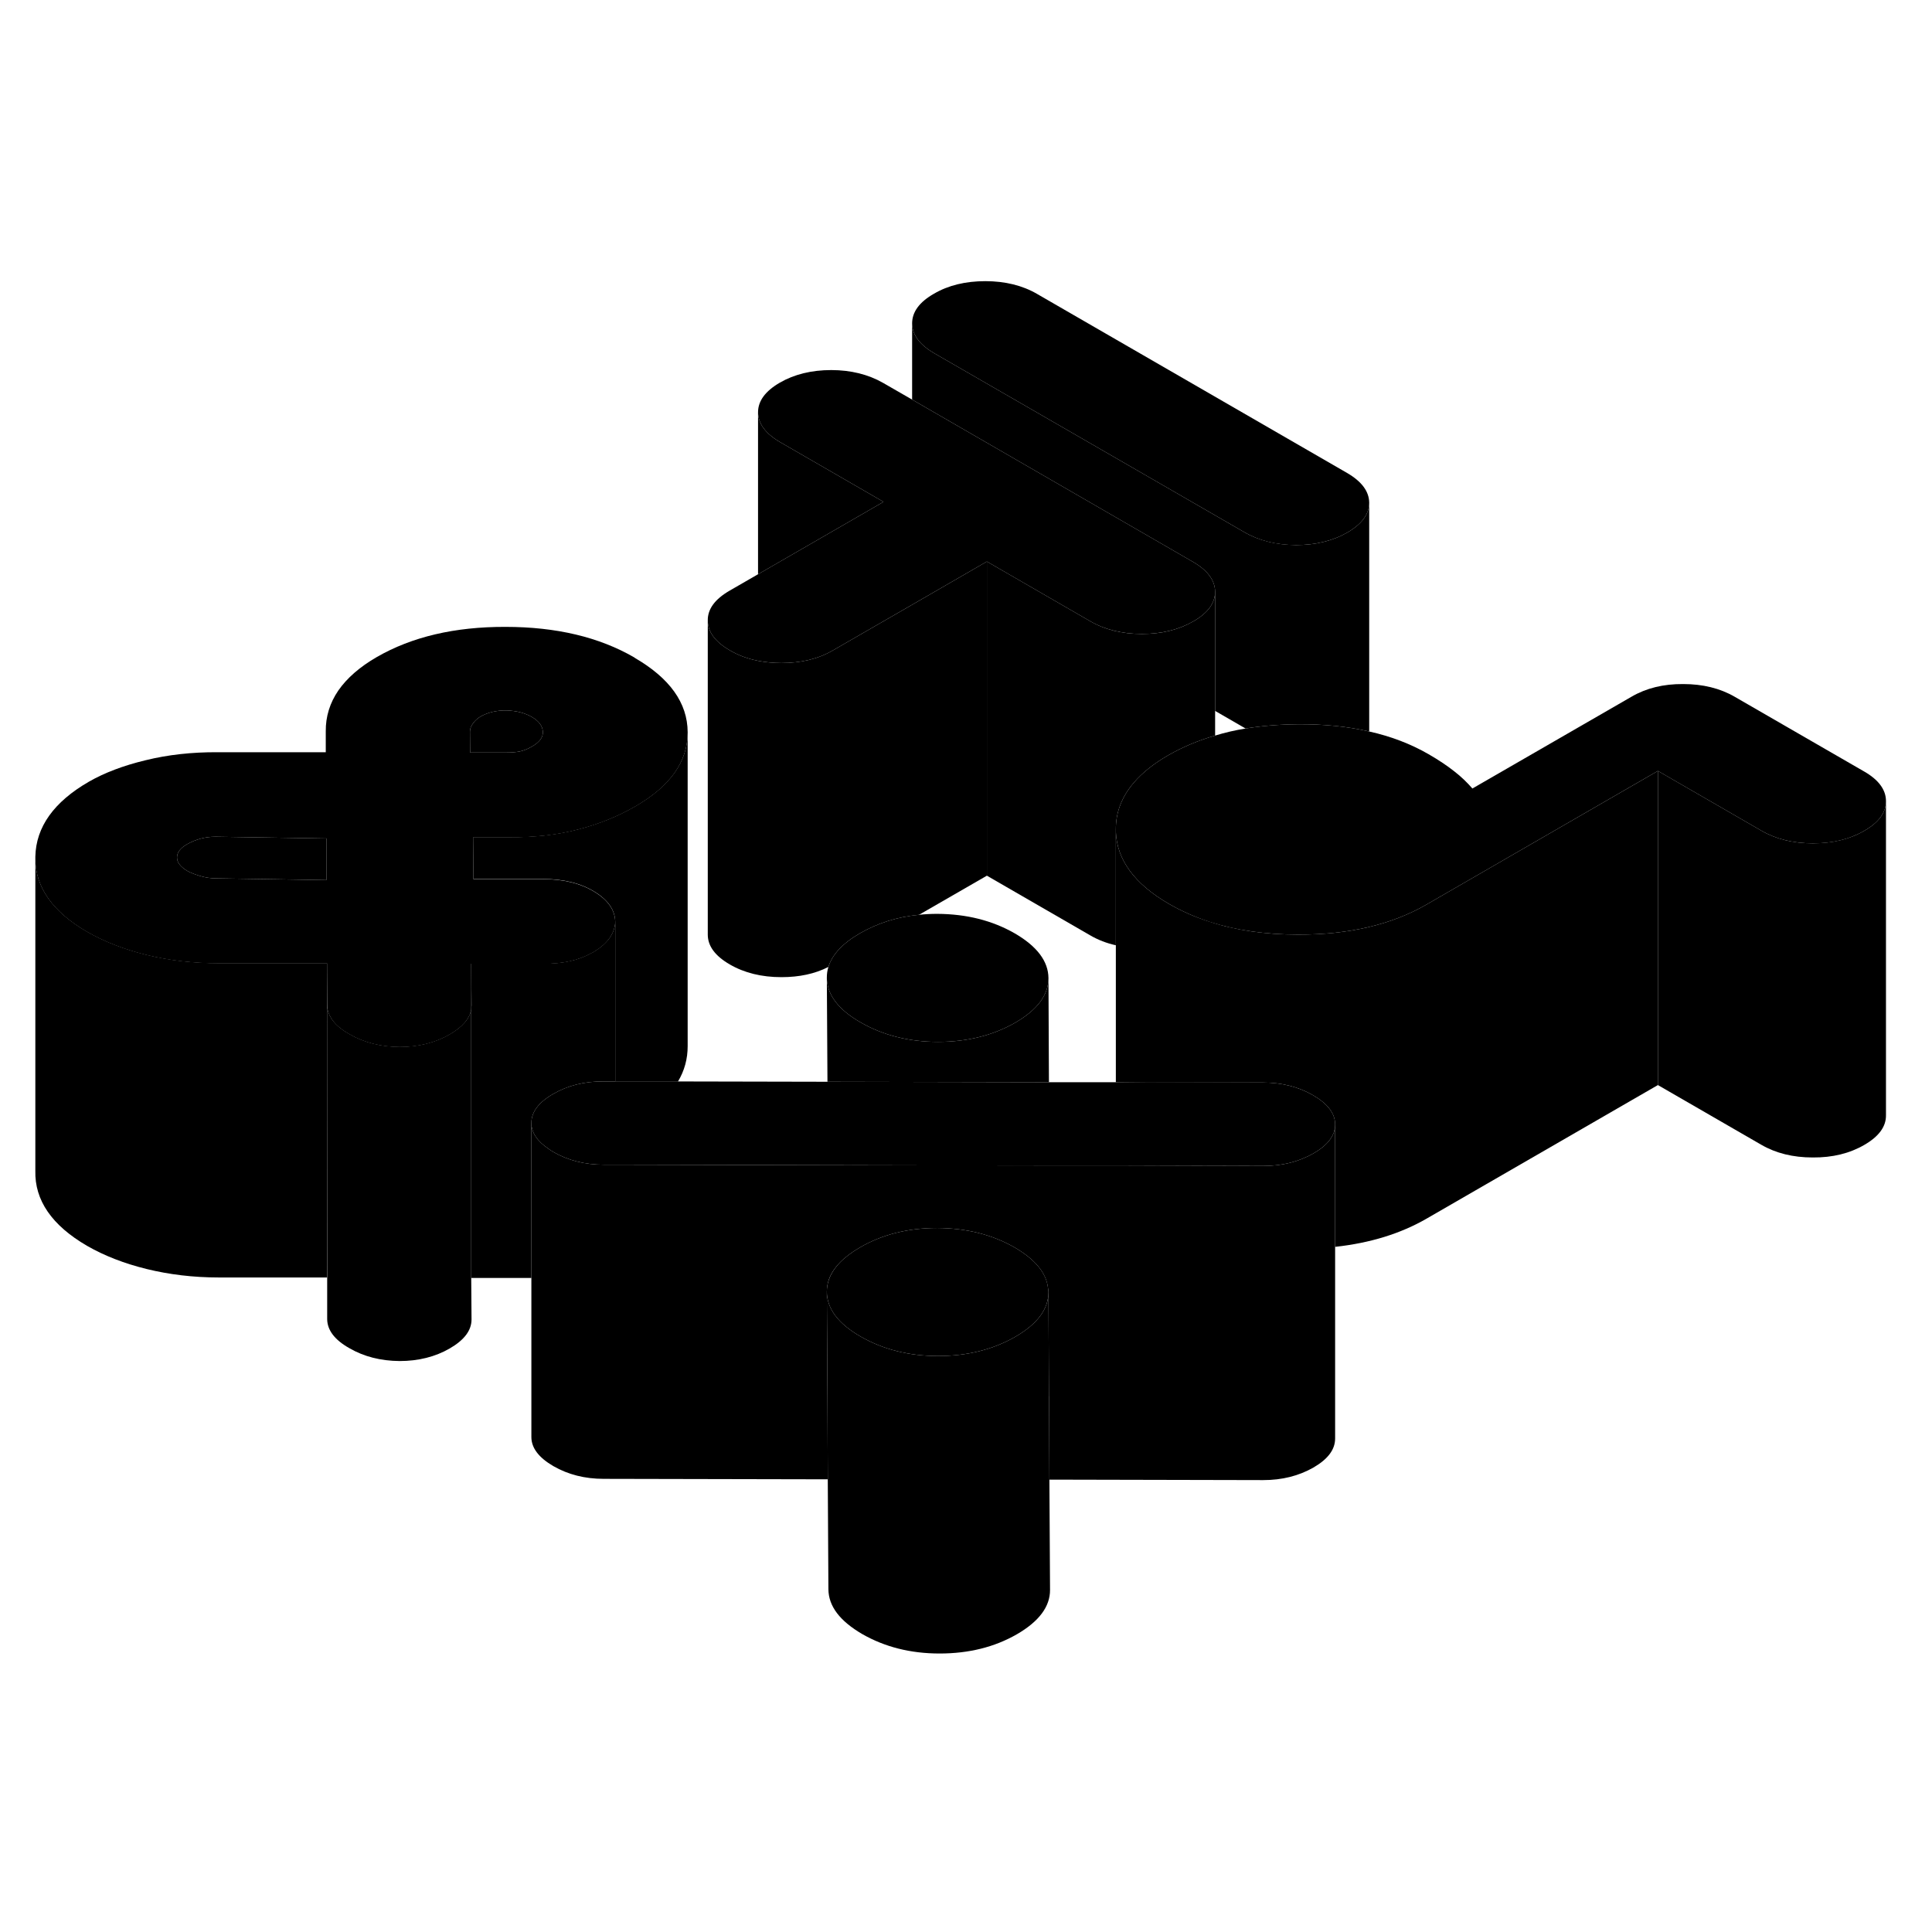 <svg width="24" height="24" viewBox="0 0 123 92" class="pr-icon-iso-duotone-secondary" xmlns="http://www.w3.org/2000/svg" stroke-width="1px" stroke-linecap="round" stroke-linejoin="round">
    <path d="M30 45.85V48.76C30 48.67 30.02 48.59 30.02 48.5L30 45.85Z" class="pr-icon-iso-duotone-primary-stroke" stroke-linejoin="round"/>
    <path d="M30.02 68.5C30.02 69.2 29.56 69.81 28.63 70.35C27.71 70.88 26.64 71.15 25.44 71.15C24.24 71.14 23.17 70.87 22.24 70.33C21.3 69.8 20.84 69.18 20.83 68.49V65.83L20.82 45.83V48.49C20.83 48.78 20.92 49.05 21.08 49.31C21.3 49.68 21.69 50.02 22.24 50.33C23.17 50.87 24.24 51.14 25.44 51.15C26.64 51.15 27.71 50.88 28.63 50.35C29.44 49.88 29.9 49.35 30 48.76V65.85L30.02 68.5Z" class="pr-icon-iso-duotone-primary-stroke" stroke-linejoin="round"/>
    <path d="M20.82 45.83V65.83H13.93C12.29 65.83 10.76 65.64 9.33 65.29C7.91 64.94 6.65 64.45 5.55 63.82C3.31 62.52 2.2 60.92 2.25 59.03V39.15C2.25 40.99 3.36 42.55 5.55 43.82C6.65 44.45 7.91 44.94 9.33 45.29C10.76 45.64 12.29 45.82 13.93 45.82H20.82V45.83Z" class="pr-icon-iso-duotone-primary-stroke" stroke-linejoin="round"/>
    <path d="M30 45.85V48.76C30 48.67 30.02 48.59 30.02 48.5L30 45.85Z" class="pr-icon-iso-duotone-primary-stroke" stroke-linejoin="round"/>
    <path d="M66.75 46.77C66.75 47.84 66.05 48.79 64.63 49.61C63.21 50.42 61.58 50.83 59.72 50.83C57.86 50.83 56.22 50.41 54.79 49.59C53.36 48.77 52.65 47.82 52.64 46.74C52.64 46.51 52.67 46.28 52.74 46.06C52.98 45.27 53.65 44.55 54.76 43.91C55.88 43.27 57.12 42.87 58.51 42.74C58.88 42.7 59.27 42.68 59.67 42.68C61.53 42.69 63.17 43.1 64.6 43.92C66.03 44.75 66.74 45.7 66.75 46.77Z" class="pr-icon-iso-duotone-primary-stroke" stroke-linejoin="round"/>
    <path d="M120.07 35.5V35.52C120.07 36.24 119.6 36.87 118.69 37.39C117.76 37.93 116.67 38.2 115.41 38.19C114.15 38.19 113.06 37.92 112.13 37.38L105.55 33.58L90.83 42.08C88.6 43.37 85.87 44.01 82.64 44C80.56 44 78.69 43.73 77.01 43.19C76.09 42.89 75.23 42.51 74.43 42.05C72.23 40.78 71.1 39.24 71.04 37.44V37.31C71.03 36.22 71.42 35.22 72.19 34.32C72.73 33.69 73.46 33.11 74.38 32.58C75.29 32.06 76.28 31.64 77.36 31.33C77.98 31.14 78.62 30.99 79.3 30.88C80.35 30.71 81.46 30.62 82.65 30.61C84.29 30.6 85.8 30.75 87.17 31.07C88.56 31.38 89.81 31.86 90.94 32.51C91.6 32.89 92.15 33.26 92.59 33.61C93.03 33.95 93.41 34.32 93.74 34.7L103.88 28.85C104.81 28.31 105.9 28.04 107.16 28.05C108.41 28.05 109.51 28.32 110.44 28.86L118.67 33.61C119.6 34.14 120.07 34.78 120.07 35.5Z" class="pr-icon-iso-duotone-primary-stroke" stroke-linejoin="round"/>
    <path d="M87.17 16.5C87.17 17.23 86.71 17.86 85.78 18.4C84.86 18.93 83.76 19.2 82.51 19.2C81.25 19.2 80.15 18.92 79.22 18.38L59.48 6.99C58.55 6.45 58.08 5.82 58.07 5.09C58.07 4.36 58.53 3.73 59.46 3.2C60.38 2.66 61.48 2.4 62.73 2.4C63.98 2.4 65.09 2.67 66.02 3.21L85.76 14.61C86.69 15.15 87.16 15.78 87.17 16.5Z" class="pr-icon-iso-duotone-primary-stroke" stroke-linejoin="round"/>
    <path d="M66.75 66.77C66.75 67.84 66.05 68.79 64.63 69.61C63.21 70.42 61.58 70.83 59.72 70.83C57.86 70.83 56.22 70.41 54.79 69.59C53.36 68.77 52.65 67.82 52.64 66.74C52.64 66.48 52.68 66.22 52.77 65.97C53.04 65.21 53.7 64.52 54.76 63.91C56.18 63.09 57.81 62.68 59.67 62.68C61.53 62.69 63.17 63.1 64.6 63.92C65.9 64.68 66.61 65.53 66.72 66.49C66.74 66.59 66.75 66.68 66.75 66.77Z" class="pr-icon-iso-duotone-primary-stroke" stroke-linejoin="round"/>
    <path d="M40.39 26.36C38.15 25.06 35.41 24.41 32.18 24.41C28.96 24.4 26.23 25.04 23.99 26.33C22.9 26.96 22.09 27.67 21.54 28.46C21 29.25 20.73 30.12 20.74 31.06V32.39H13.86C12.22 32.38 10.69 32.55 9.27 32.9C7.85 33.24 6.65 33.7 5.67 34.26C3.43 35.55 2.29 37.15 2.25 39.04V39.16C2.25 41 3.36 42.56 5.55 43.83C6.65 44.46 7.91 44.95 9.33 45.3C10.76 45.65 12.29 45.83 13.93 45.83H20.82L20.83 48.5C20.83 48.79 20.92 49.06 21.08 49.32C21.3 49.69 21.69 50.03 22.24 50.34C23.17 50.88 24.24 51.15 25.44 51.16C26.64 51.16 27.71 50.89 28.63 50.36C29.44 49.89 29.9 49.36 30 48.77V45.86H34.6C35.83 45.87 36.85 45.64 37.66 45.18C37.72 45.16 37.78 45.12 37.83 45.09C38.68 44.57 39.12 43.95 39.17 43.23C39.17 42.47 38.73 41.82 37.85 41.28C36.97 40.74 35.88 40.47 34.57 40.47H30.14L30.12 37.81H32.42C34.06 37.82 35.54 37.65 36.85 37.3C38.16 36.96 39.36 36.47 40.45 35.84C42.67 34.56 43.78 32.99 43.78 31.14V31.11C43.77 29.25 42.64 27.67 40.39 26.37V26.36ZM13.74 40.42C13.41 40.42 13.07 40.37 12.71 40.26C12.35 40.15 12.09 40.04 11.93 39.95C11.49 39.69 11.27 39.41 11.27 39.09C11.27 38.77 11.48 38.49 11.92 38.24C12.19 38.09 12.48 37.97 12.78 37.89C13.08 37.81 13.39 37.77 13.72 37.77L20.78 37.88V40.53L13.74 40.42ZM33.86 32.03C33.59 32.19 33.33 32.29 33.09 32.34C32.84 32.39 32.55 32.41 32.23 32.41H29.93L29.92 31.08C29.92 30.89 29.99 30.71 30.13 30.53C30.26 30.36 30.41 30.23 30.57 30.13C31.06 29.85 31.62 29.72 32.25 29.73C32.88 29.75 33.42 29.89 33.85 30.14C34.29 30.39 34.53 30.7 34.56 31.06C34.59 31.43 34.36 31.75 33.86 32.03Z" class="pr-icon-iso-duotone-primary-stroke" stroke-linejoin="round"/>
    <path d="M34.56 31.06C34.59 31.43 34.36 31.75 33.86 32.03C33.59 32.19 33.33 32.29 33.09 32.34C32.84 32.39 32.55 32.41 32.23 32.41H29.93L29.92 31.08C29.92 30.89 29.99 30.71 30.13 30.53C30.26 30.36 30.41 30.23 30.57 30.13C31.06 29.85 31.62 29.72 32.25 29.73C32.88 29.75 33.42 29.89 33.85 30.14C34.29 30.39 34.53 30.7 34.56 31.06Z" class="pr-icon-iso-duotone-primary-stroke" stroke-linejoin="round"/>
    <path d="M20.79 40.53L13.74 40.42C13.41 40.42 13.07 40.37 12.71 40.26C12.35 40.15 12.09 40.04 11.93 39.95C11.49 39.69 11.27 39.41 11.27 39.09C11.27 38.77 11.48 38.49 11.92 38.24C12.19 38.09 12.48 37.97 12.78 37.89C13.08 37.81 13.39 37.77 13.72 37.77L20.78 37.88V40.53H20.79Z" class="pr-icon-iso-duotone-primary-stroke" stroke-linejoin="round"/>
    <path d="M39.17 43.22V53.35H38.41C37.21 53.34 36.14 53.61 35.21 54.15C34.29 54.68 33.83 55.3 33.83 55.99V65.86H30V48.76C30 48.67 30.02 48.59 30.02 48.5L30 45.85H34.6C35.83 45.86 36.85 45.63 37.66 45.17C37.72 45.15 37.78 45.11 37.83 45.08C38.68 44.56 39.12 43.94 39.17 43.22Z" class="pr-icon-iso-duotone-primary-stroke" stroke-linejoin="round"/>
    <path d="M120.07 35.52V55.5C120.08 56.23 119.61 56.86 118.69 57.39C117.76 57.93 116.67 58.2 115.41 58.19C114.15 58.19 113.06 57.92 112.13 57.38L105.55 53.58V33.58L112.13 37.38C113.06 37.92 114.15 38.19 115.41 38.19C116.67 38.19 117.76 37.93 118.69 37.39C119.6 36.87 120.07 36.24 120.07 35.52Z" class="pr-icon-iso-duotone-primary-stroke" stroke-linejoin="round"/>
    <path d="M105.55 33.58V53.58L90.83 62.08C89.17 63.04 87.22 63.64 85 63.88V56.08C85 55.39 84.53 54.77 83.6 54.23C82.67 53.69 81.6 53.42 80.4 53.42H73.15L71.04 53.4V37.44C71.1 39.24 72.23 40.78 74.43 42.05C75.23 42.51 76.09 42.89 77.01 43.18C78.69 43.73 80.56 44 82.64 44C85.87 44.01 88.6 43.37 90.83 42.08L105.55 33.58Z" class="pr-icon-iso-duotone-primary-stroke" stroke-linejoin="round"/>
    <path d="M62.83 20.25V40.25L58.51 42.74C57.12 42.87 55.88 43.27 54.76 43.91C53.65 44.55 52.98 45.27 52.74 46.06C51.88 46.5 50.88 46.71 49.75 46.71C48.49 46.71 47.39 46.44 46.46 45.9C45.53 45.36 45.06 44.73 45.06 44V24C45.06 24.73 45.53 25.36 46.46 25.9C47 26.22 47.6 26.44 48.26 26.57C48.73 26.66 49.22 26.71 49.75 26.71C51 26.71 52.09 26.45 53.02 25.91L58.07 23L62.83 20.25Z" class="pr-icon-iso-duotone-primary-stroke" stroke-linejoin="round"/>
    <path d="M77.36 22.17V31.33C76.28 31.64 75.29 32.06 74.38 32.58C73.46 33.11 72.73 33.69 72.19 34.32C71.42 35.22 71.03 36.22 71.04 37.31V44.68C70.45 44.55 69.91 44.34 69.41 44.05L62.83 40.25V20.25L69.41 24.05C70.34 24.59 71.44 24.86 72.7 24.86C73.96 24.86 75.05 24.59 75.97 24.06C76.9 23.53 77.36 22.89 77.36 22.17Z" class="pr-icon-iso-duotone-primary-stroke" stroke-linejoin="round"/>
    <path d="M77.36 22.17C77.36 22.89 76.9 23.53 75.97 24.06C75.05 24.59 73.95 24.86 72.7 24.86C71.45 24.86 70.34 24.59 69.41 24.05L62.83 20.25L58.07 23L53.02 25.91C52.09 26.45 51 26.71 49.75 26.71C49.22 26.71 48.73 26.66 48.26 26.57C47.6 26.44 47 26.22 46.46 25.9C45.53 25.36 45.06 24.73 45.06 24C45.05 23.28 45.51 22.65 46.44 22.11L48.26 21.06L56.25 16.45L49.67 12.65C48.74 12.11 48.27 11.48 48.26 10.75C48.26 10.03 48.72 9.4 49.65 8.86C50.57 8.33 51.67 8.06 52.92 8.06C54.17 8.06 55.28 8.34 56.21 8.87L58.07 9.94L75.95 20.27C76.88 20.81 77.35 21.44 77.36 22.17Z" class="pr-icon-iso-duotone-primary-stroke" stroke-linejoin="round"/>
    <path d="M87.17 16.5V31.07C85.8 30.75 84.29 30.6 82.65 30.61C81.46 30.62 80.35 30.71 79.3 30.88L77.36 29.76V22.17C77.35 21.44 76.88 20.81 75.95 20.27L58.07 9.94V5.09C58.08 5.82 58.55 6.45 59.48 6.99L79.22 18.38C80.15 18.92 81.25 19.19 82.51 19.2C83.76 19.2 84.86 18.93 85.78 18.4C86.71 17.86 87.17 17.23 87.17 16.5Z" class="pr-icon-iso-duotone-primary-stroke" stroke-linejoin="round"/>
    <path d="M56.25 16.45L48.26 21.06V10.75C48.27 11.48 48.74 12.11 49.67 12.65L56.25 16.45Z" class="pr-icon-iso-duotone-primary-stroke" stroke-linejoin="round"/>
    <path d="M85 56.1V76.08C85 76.78 84.55 77.39 83.62 77.93C82.69 78.46 81.63 78.73 80.42 78.73L66.81 78.7L66.79 73.4H66.78L66.75 66.77C66.75 66.68 66.74 66.59 66.72 66.5C66.61 65.53 65.9 64.68 64.6 63.92C63.17 63.1 61.53 62.69 59.67 62.68C57.81 62.68 56.18 63.09 54.76 63.91C53.7 64.52 53.04 65.21 52.77 65.96C52.68 66.22 52.64 66.48 52.64 66.74L52.68 73.37L52.7 78.68L38.44 78.65C37.23 78.65 36.17 78.38 35.23 77.84C34.3 77.3 33.83 76.68 33.83 75.99V55.99C33.83 56.6 34.2 57.16 34.94 57.65C35.03 57.72 35.13 57.78 35.23 57.84C36.17 58.38 37.23 58.65 38.44 58.65H39.17L52.7 58.68L66.81 58.7H71.28L80.42 58.73C81.63 58.73 82.69 58.46 83.62 57.93C84.54 57.4 85 56.79 85 56.1Z" class="pr-icon-iso-duotone-primary-stroke" stroke-linejoin="round"/>
    <path d="M66.85 85.71C66.86 86.78 66.15 87.73 64.73 88.55C63.32 89.36 61.68 89.77 59.82 89.77C57.96 89.77 56.32 89.35 54.89 88.53C53.47 87.7 52.75 86.76 52.74 85.68L52.7 78.68L52.68 73.37L52.64 66.74C52.65 67.82 53.36 68.77 54.79 69.59C56.22 70.41 57.86 70.83 59.72 70.83C61.58 70.83 63.21 70.42 64.63 69.61C66.05 68.79 66.75 67.84 66.75 66.77L66.78 73.4H66.79L66.81 78.7L66.85 85.71Z" class="pr-icon-iso-duotone-primary-stroke" stroke-linejoin="round"/>
    <path d="M66.78 53.4L52.68 53.37L52.64 46.74C52.65 47.82 53.36 48.77 54.79 49.59C56.22 50.41 57.86 50.83 59.72 50.83C61.58 50.83 63.21 50.42 64.63 49.61C66.05 48.79 66.75 47.84 66.75 46.77L66.78 53.4Z" class="pr-icon-iso-duotone-primary-stroke" stroke-linejoin="round"/>
    <path d="M43.78 31.13V51.1C43.78 51.91 43.58 52.66 43.16 53.36H39.17V43.22C39.17 42.46 38.73 41.81 37.85 41.27C36.97 40.73 35.88 40.46 34.57 40.46H30.14L30.12 37.8H32.42C34.06 37.81 35.54 37.64 36.85 37.29C38.16 36.95 39.36 36.46 40.45 35.83C42.67 34.55 43.78 32.98 43.78 31.13Z" class="pr-icon-iso-duotone-primary-stroke" stroke-linejoin="round"/>
    <path d="M85 56.08V56.1C85 56.79 84.54 57.4 83.62 57.93C82.69 58.46 81.63 58.73 80.42 58.73L71.28 58.71H66.81L52.7 58.68L39.17 58.65H38.44C37.23 58.65 36.17 58.38 35.23 57.84C35.13 57.78 35.03 57.72 34.94 57.65C34.2 57.16 33.83 56.6 33.83 55.99C33.83 55.3 34.29 54.68 35.21 54.15C36.14 53.61 37.21 53.34 38.41 53.35H43.16L52.68 53.37L66.78 53.4H73.15L80.4 53.42C81.6 53.42 82.67 53.69 83.6 54.23C84.53 54.77 85 55.39 85 56.08Z" class="pr-icon-iso-duotone-primary-stroke" stroke-linejoin="round"/>
</svg>